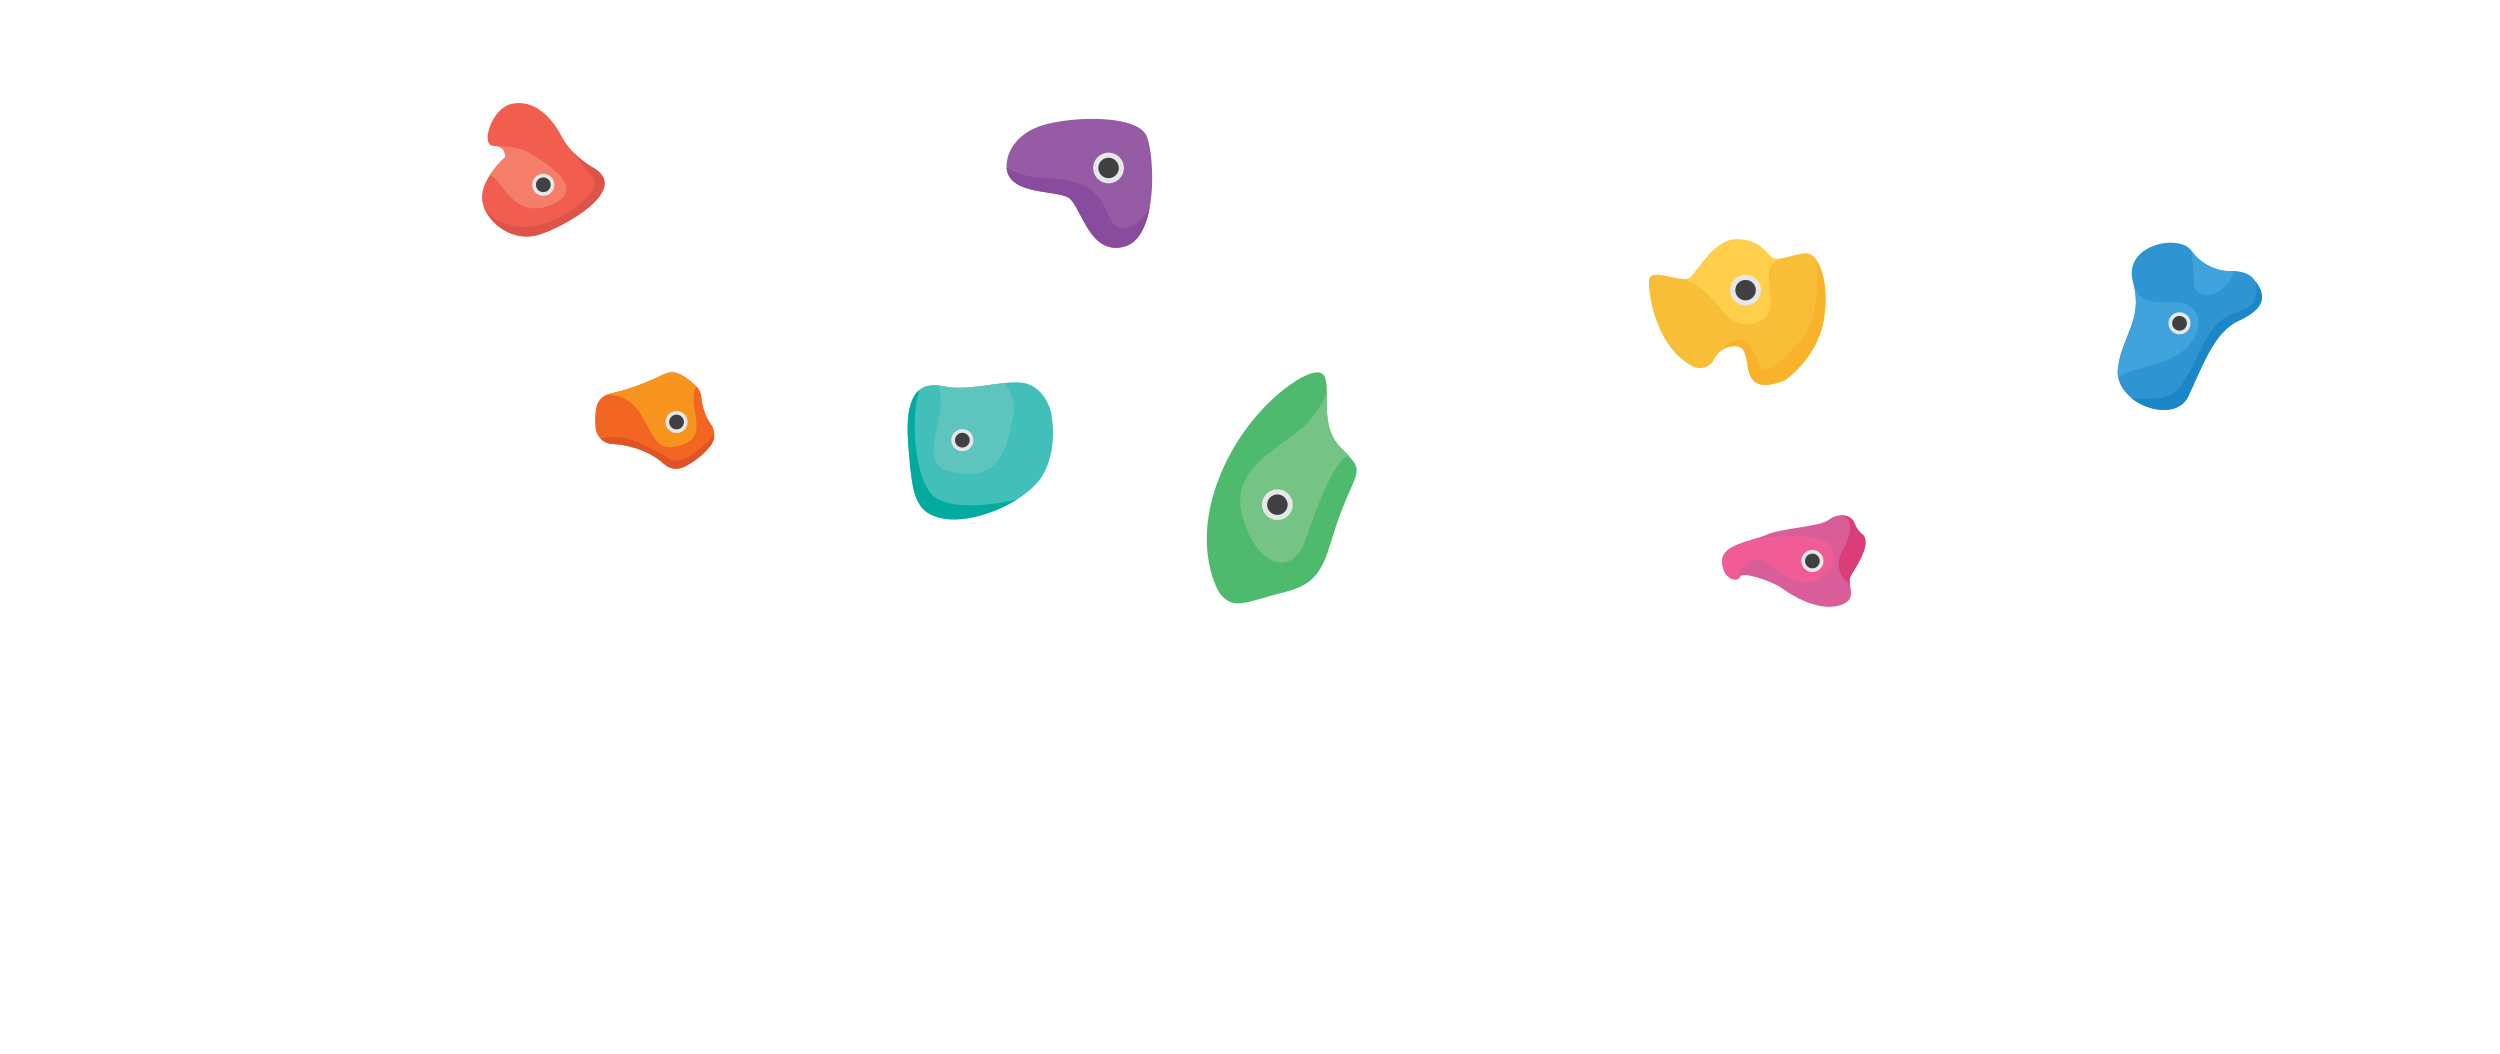 <svg width="752" height="317" viewBox="0 0 752 317" fill="none" xmlns="http://www.w3.org/2000/svg">
<path d="M366.9 178.459C366.9 178.459 358.312 165.432 366.623 143.959C374.935 122.485 393.378 110.169 397.415 112.222C401.452 114.274 395.832 127.261 403.233 134.603C410.634 141.946 408.655 140.485 403.549 153.59C398.444 166.735 399.315 174.827 387.006 177.946C374.697 181.064 371.056 183.827 366.9 178.459Z" fill="#4EBA6E"/>
<path d="M394.17 126.235C387.402 134.13 369.671 139.774 373.589 154.893C377.507 170.011 388.629 174.314 392.745 162.274C396.821 150.235 402.402 136.696 405.884 137.248C405.212 136.498 404.341 135.63 403.272 134.603C398.206 129.59 399.235 121.932 399.077 116.919C398.84 118.893 397.771 122.011 394.17 126.235Z" fill="#75C485"/>
<path d="M384.236 156.432C386.793 156.432 388.866 154.365 388.866 151.814C388.866 149.263 386.793 147.196 384.236 147.196C381.678 147.196 379.605 149.263 379.605 151.814C379.605 154.365 381.678 156.432 384.236 156.432Z" fill="#E6E7E8"/>
<path d="M384.235 154.893C385.94 154.893 387.323 153.514 387.323 151.814C387.323 150.113 385.94 148.735 384.235 148.735C382.531 148.735 381.148 150.113 381.148 151.814C381.148 153.514 382.531 154.893 384.235 154.893Z" fill="#414042"/>
<path d="M536.785 114.434C536.785 114.434 546.323 108.079 548.46 96.71C550.597 85.342 547.114 77.132 544.225 76.342C541.297 75.553 535.479 78.71 533.341 77.684C531.204 76.618 529.819 72.039 522.378 72.039C514.938 72.039 510.268 82.855 507.854 83.842C505.479 84.829 496.851 80.724 496.099 83.842C495.466 86.566 497.642 104.526 509.318 110.25C511.613 111.395 514.423 110.447 515.571 108.158C516.561 106.184 518.46 104.132 521.983 104.132C528.83 104.053 520.875 120.513 536.785 114.434Z" fill="#F8BE37"/>
<path d="M533.342 77.645C531.204 76.579 529.819 72 522.379 72C514.938 72 510.268 82.816 507.854 83.803C507.339 84 506.587 84 505.637 83.882C506.627 84.04 510.347 84.947 514.344 89.25C518.975 94.263 521.389 98.96 528.117 97.105C538.012 94.382 527.484 81.632 534.925 78.158C535.202 78.04 535.439 77.882 535.677 77.763C534.727 77.882 533.896 77.921 533.342 77.645Z" fill="#FFCE4B"/>
<path d="M525.07 91.895C527.627 91.895 529.7 89.827 529.7 87.276C529.7 84.726 527.627 82.658 525.07 82.658C522.512 82.658 520.439 84.726 520.439 87.276C520.439 89.827 522.512 91.895 525.07 91.895Z" fill="#E6E7E8"/>
<path d="M525.07 90.355C526.775 90.355 528.157 88.977 528.157 87.276C528.157 85.576 526.775 84.197 525.07 84.197C523.365 84.197 521.983 85.576 521.983 87.276C521.983 88.977 523.365 90.355 525.07 90.355Z" fill="#414042"/>
<path d="M546.521 78.395C546.837 85.066 546.64 96.474 542.009 101.921C535.241 109.855 530.967 113.882 528.869 108.987C526.772 104.053 524.437 98.25 517.51 105.671C518.579 104.763 520.043 104.092 522.022 104.092C528.869 104.092 520.875 120.513 536.824 114.434C536.824 114.434 546.363 108.079 548.5 96.711C550.043 88.303 548.539 81.632 546.521 78.395Z" fill="#F8B32B"/>
<path d="M303.095 47.486C303.095 47.486 304.44 40.065 314.493 37.42C324.546 34.775 342.633 34.775 345.007 41.13C347.382 47.486 348.411 71.565 338.081 74.209C327.752 76.854 325.377 62.565 321.657 59.644C317.976 56.762 300.166 59.407 303.095 47.486Z" fill="#955BA5"/>
<path d="M333.451 55.144C336.008 55.144 338.081 53.076 338.081 50.525C338.081 47.974 336.008 45.907 333.451 45.907C330.893 45.907 328.82 47.974 328.82 50.525C328.82 53.076 330.893 55.144 333.451 55.144Z" fill="#E6E7E8"/>
<path d="M333.451 53.604C335.156 53.604 336.538 52.225 336.538 50.525C336.538 48.825 335.156 47.446 333.451 47.446C331.746 47.446 330.364 48.825 330.364 50.525C330.364 52.225 331.746 53.604 333.451 53.604Z" fill="#414042"/>
<path d="M345.838 62.407C341.841 69.433 335.627 70.894 333.451 64.933C330.522 56.999 326.05 54.078 314.374 53.565C308.636 53.328 305.034 51.828 302.778 50.367C303.293 58.933 318.292 56.999 321.657 59.644C325.377 62.565 327.752 76.854 338.081 74.209C342.435 73.104 344.77 68.209 345.838 62.407Z" fill="#884B9D"/>
<path d="M199.719 112.558C196.673 114.064 190.297 116.963 183.55 118.384C181.387 118.839 179.707 120.516 179.337 122.704C179.024 124.466 178.853 126.683 179.166 128.957C179.508 131.486 181.614 133.39 184.176 133.533C188.076 133.76 194.566 134.897 199.89 139.672C201.512 141.121 203.904 141.405 205.839 140.41C208.202 139.217 211.248 137.227 213.724 134.044C215.148 132.197 215.29 129.639 213.952 127.735C212.7 125.944 211.305 123.216 211.02 119.578C210.906 118.299 210.394 117.105 209.483 116.224C208.316 115.059 206.551 113.553 204.473 112.529C202.964 111.819 201.199 111.819 199.719 112.558Z" fill="#F26522"/>
<path d="M205.725 133.618C213.611 130.548 206.266 121.624 209.455 116.281C208.287 115.116 206.522 113.609 204.444 112.586C202.964 111.847 201.199 111.847 199.719 112.586C196.673 114.093 190.297 116.991 183.55 118.413C183.038 118.526 182.554 118.697 182.127 118.924C182.127 118.924 188.617 117.588 192.83 124.75C196.986 131.884 197.84 136.659 205.725 133.618Z" fill="#F7941E"/>
<path d="M203.505 130.264C205.344 130.264 206.835 128.775 206.835 126.939C206.835 125.102 205.344 123.614 203.505 123.614C201.665 123.614 200.174 125.102 200.174 126.939C200.174 128.775 201.665 130.264 203.505 130.264Z" fill="#E6E7E8"/>
<path d="M203.505 129.156C204.731 129.156 205.725 128.163 205.725 126.939C205.725 125.715 204.731 124.722 203.505 124.722C202.279 124.722 201.284 125.715 201.284 126.939C201.284 128.163 202.279 129.156 203.505 129.156Z" fill="#414042"/>
<path d="M213.724 134.073C214.436 133.163 214.806 132.083 214.863 131.003C212.586 133.248 208.6 136.886 205.725 138.165C201.484 140.069 198.153 134.726 189.756 132.254C185.713 131.06 182.668 131.344 180.618 131.941C181.529 132.879 182.781 133.476 184.176 133.533C188.076 133.76 194.566 134.897 199.89 139.671C201.512 141.121 203.904 141.405 205.839 140.41C208.202 139.245 211.248 137.256 213.724 134.073Z" fill="#DE5426"/>
<path d="M560.45 160.9C560.45 160.9 558.742 159.934 557.774 157.291C556.807 154.647 552.622 154.25 550.145 156.324C547.669 158.427 536.026 158.797 531.244 160.9C526.461 163.003 517.722 163.771 518.007 169.085C518.291 174.4 522.675 175.196 523.415 173.462C524.184 171.757 533.379 174.997 535.941 176.901C538.503 178.805 546.331 183.751 552.821 182.244C559.312 180.738 555.696 176.134 556.437 173.86C557.234 171.558 563.126 164.51 560.45 160.9Z" fill="#D95D98"/>
<path d="M548.494 162.662C543.427 160.076 534.774 161.667 528.454 161.923C523.7 163.401 517.807 164.708 518.035 169.113C518.291 174.457 522.704 175.224 523.444 173.49C523.444 173.49 521.793 170.904 526.717 168.772C531.642 166.641 533.179 172.922 541.008 174.826C548.836 176.73 556.209 166.584 548.494 162.662Z" fill="#F05D96"/>
<path d="M545.164 172.069C547.003 172.069 548.494 170.581 548.494 168.744C548.494 166.908 547.003 165.419 545.164 165.419C543.324 165.419 541.833 166.908 541.833 168.744C541.833 170.581 543.324 172.069 545.164 172.069Z" fill="#E6E7E8"/>
<path d="M545.164 170.961C546.39 170.961 547.384 169.968 547.384 168.744C547.384 167.52 546.39 166.527 545.164 166.527C543.937 166.527 542.943 167.52 542.943 168.744C542.943 169.968 543.937 170.961 545.164 170.961Z" fill="#414042"/>
<path d="M556.465 175.764C556.351 175.054 556.294 174.4 556.465 173.86C557.234 171.586 563.155 164.538 560.479 160.9C560.479 160.9 558.771 159.934 557.803 157.29C557.205 155.642 555.383 154.875 553.476 155.017C558.856 155.983 555.782 162.889 554.358 165.39C550.544 172.069 556.465 175.764 556.465 175.764Z" fill="#DB3D78"/>
<path d="M315.492 122.054C315.492 122.054 313.3 115.773 307.351 115.091C301.401 114.409 291.097 117.848 283.752 116.171C276.379 114.494 272.024 118.729 273.22 133.564C274.415 148.4 274.871 154.426 283.951 155.989C293.032 157.552 308.063 151.299 313.187 143.654C318.311 136.009 316.773 124.498 315.492 122.054Z" fill="#42BFB9"/>
<path d="M290.1 142.517C302.796 143.512 303.508 130.04 304.903 124.896C305.558 122.452 304.163 118.558 302.512 115.176C296.705 115.744 289.36 117.45 283.724 116.171C283.211 116.057 282.699 115.972 282.215 115.915C283.012 117.933 283.411 120.775 282.699 124.697C280.763 135.156 277.404 141.551 290.1 142.517Z" fill="#5EC5BE"/>
<path d="M289.474 135.724C291.313 135.724 292.804 134.236 292.804 132.399C292.804 130.563 291.313 129.074 289.474 129.074C287.634 129.074 286.143 130.563 286.143 132.399C286.143 134.236 287.634 135.724 289.474 135.724Z" fill="#E6E7E8"/>
<path d="M289.474 134.616C290.7 134.616 291.694 133.624 291.694 132.399C291.694 131.175 290.7 130.182 289.474 130.182C288.248 130.182 287.253 131.175 287.253 132.399C287.253 133.624 288.248 134.616 289.474 134.616Z" fill="#414042"/>
<path d="M273.191 133.593C274.358 148.4 274.842 154.454 283.923 156.017C290.129 157.097 299.124 154.482 305.814 150.304C305.814 150.304 288.079 154.624 281.19 149.537C275.269 145.189 273.647 125.976 276.55 117.308C273.789 119.581 272.48 124.669 273.191 133.593Z" fill="#02ABA0"/>
<path d="M178.803 50.666C178.803 50.666 172.114 47.199 168.868 40.918C165.623 34.637 160.272 29.891 153.98 31.227C147.689 32.562 144.444 43.874 148.458 43.874C152.472 43.874 151.902 47.341 151.902 47.341C151.902 47.341 143.903 54.304 145.127 60.727C146.351 67.179 154.351 72.92 161.894 70.647C169.438 68.43 189.478 57.289 178.803 50.666Z" fill="#F15D4F"/>
<path d="M165.652 61.694C177.38 56.919 164.428 49.302 160.101 46.46C155.774 43.59 149.625 44.016 149.625 44.016C152.358 44.613 151.902 47.37 151.902 47.37C151.902 47.37 149.255 49.672 147.262 52.826C150.65 52.741 153.924 66.44 165.652 61.694Z" fill="#F47E69"/>
<path d="M163.431 58.909C165.271 58.909 166.762 57.42 166.762 55.583C166.762 53.747 165.271 52.258 163.431 52.258C161.592 52.258 160.101 53.747 160.101 55.583C160.101 57.42 161.592 58.909 163.431 58.909Z" fill="#E6E7E8"/>
<path d="M163.431 57.8C164.658 57.8 165.652 56.808 165.652 55.583C165.652 54.359 164.658 53.367 163.431 53.367C162.205 53.367 161.211 54.359 161.211 55.583C161.211 56.808 162.205 57.8 163.431 57.8Z" fill="#414042"/>
<path d="M178.803 50.666C178.803 50.666 175.672 49.046 172.683 46.005C172.683 46.005 175.302 50.041 177.408 52.23C179.515 54.418 180.938 57.203 170.463 64.138C159.958 71.073 148.686 68.714 145.412 61.751C147.234 67.748 154.778 72.806 161.923 70.646C169.438 68.43 189.478 57.288 178.803 50.666Z" fill="#DB5447"/>
<path d="M677.491 83.438C677.491 83.438 675.555 81.335 671.001 81.534C666.446 81.733 661.578 78.976 659.187 75.423C655.629 70.165 638.378 73.519 641.623 84.944C644.868 96.37 638.008 101.144 637.04 111.234C636.072 121.323 654.035 128.002 658.219 119.249C662.404 110.495 665.877 100.007 673.193 96.569C680.537 93.158 682.843 89.549 677.491 83.438Z" fill="#2E95D2"/>
<path d="M654.177 90.97C646.235 90.97 643.189 90.629 641.766 85.513C644.641 96.569 637.98 101.343 637.04 111.262C636.955 112.087 637.012 112.854 637.154 113.621C638.207 112.797 639.83 111.916 642.392 111.149C649.395 109.045 654.462 108.477 658.703 103.532C662.945 98.587 662.375 90.97 654.177 90.97Z" fill="#40A3DB"/>
<path d="M655.6 100.576C657.44 100.576 658.931 99.087 658.931 97.251C658.931 95.414 657.44 93.925 655.6 93.925C653.761 93.925 652.27 95.414 652.27 97.251C652.27 99.087 653.761 100.576 655.6 100.576Z" fill="#E6E7E8"/>
<path d="M655.6 99.468C656.827 99.468 657.821 98.475 657.821 97.251C657.821 96.026 656.827 95.034 655.6 95.034C654.374 95.034 653.38 96.026 653.38 97.251C653.38 98.475 654.374 99.468 655.6 99.468Z" fill="#414042"/>
<path d="M659.956 85.513C659.899 88.867 666.645 92.362 672.338 81.562C671.911 81.534 671.484 81.534 671.001 81.534C666.446 81.733 661.578 78.976 659.187 75.423C659.159 75.452 660.012 82.159 659.956 85.513Z" fill="#40A3DB"/>
<path d="M673.192 96.597C679.996 93.414 682.444 90.088 678.544 84.774C678.886 87.104 678.857 89.776 677.434 91.339C674.559 94.579 668.837 93.272 664.453 100.604C660.069 107.937 657.394 117.06 652.241 119.078C649.394 120.186 644.726 120.073 641.082 119.732C646.406 124.08 655.372 125.132 658.191 119.277C662.404 110.495 665.848 100.007 673.192 96.597Z" fill="#1B86C8"/>
</svg>

